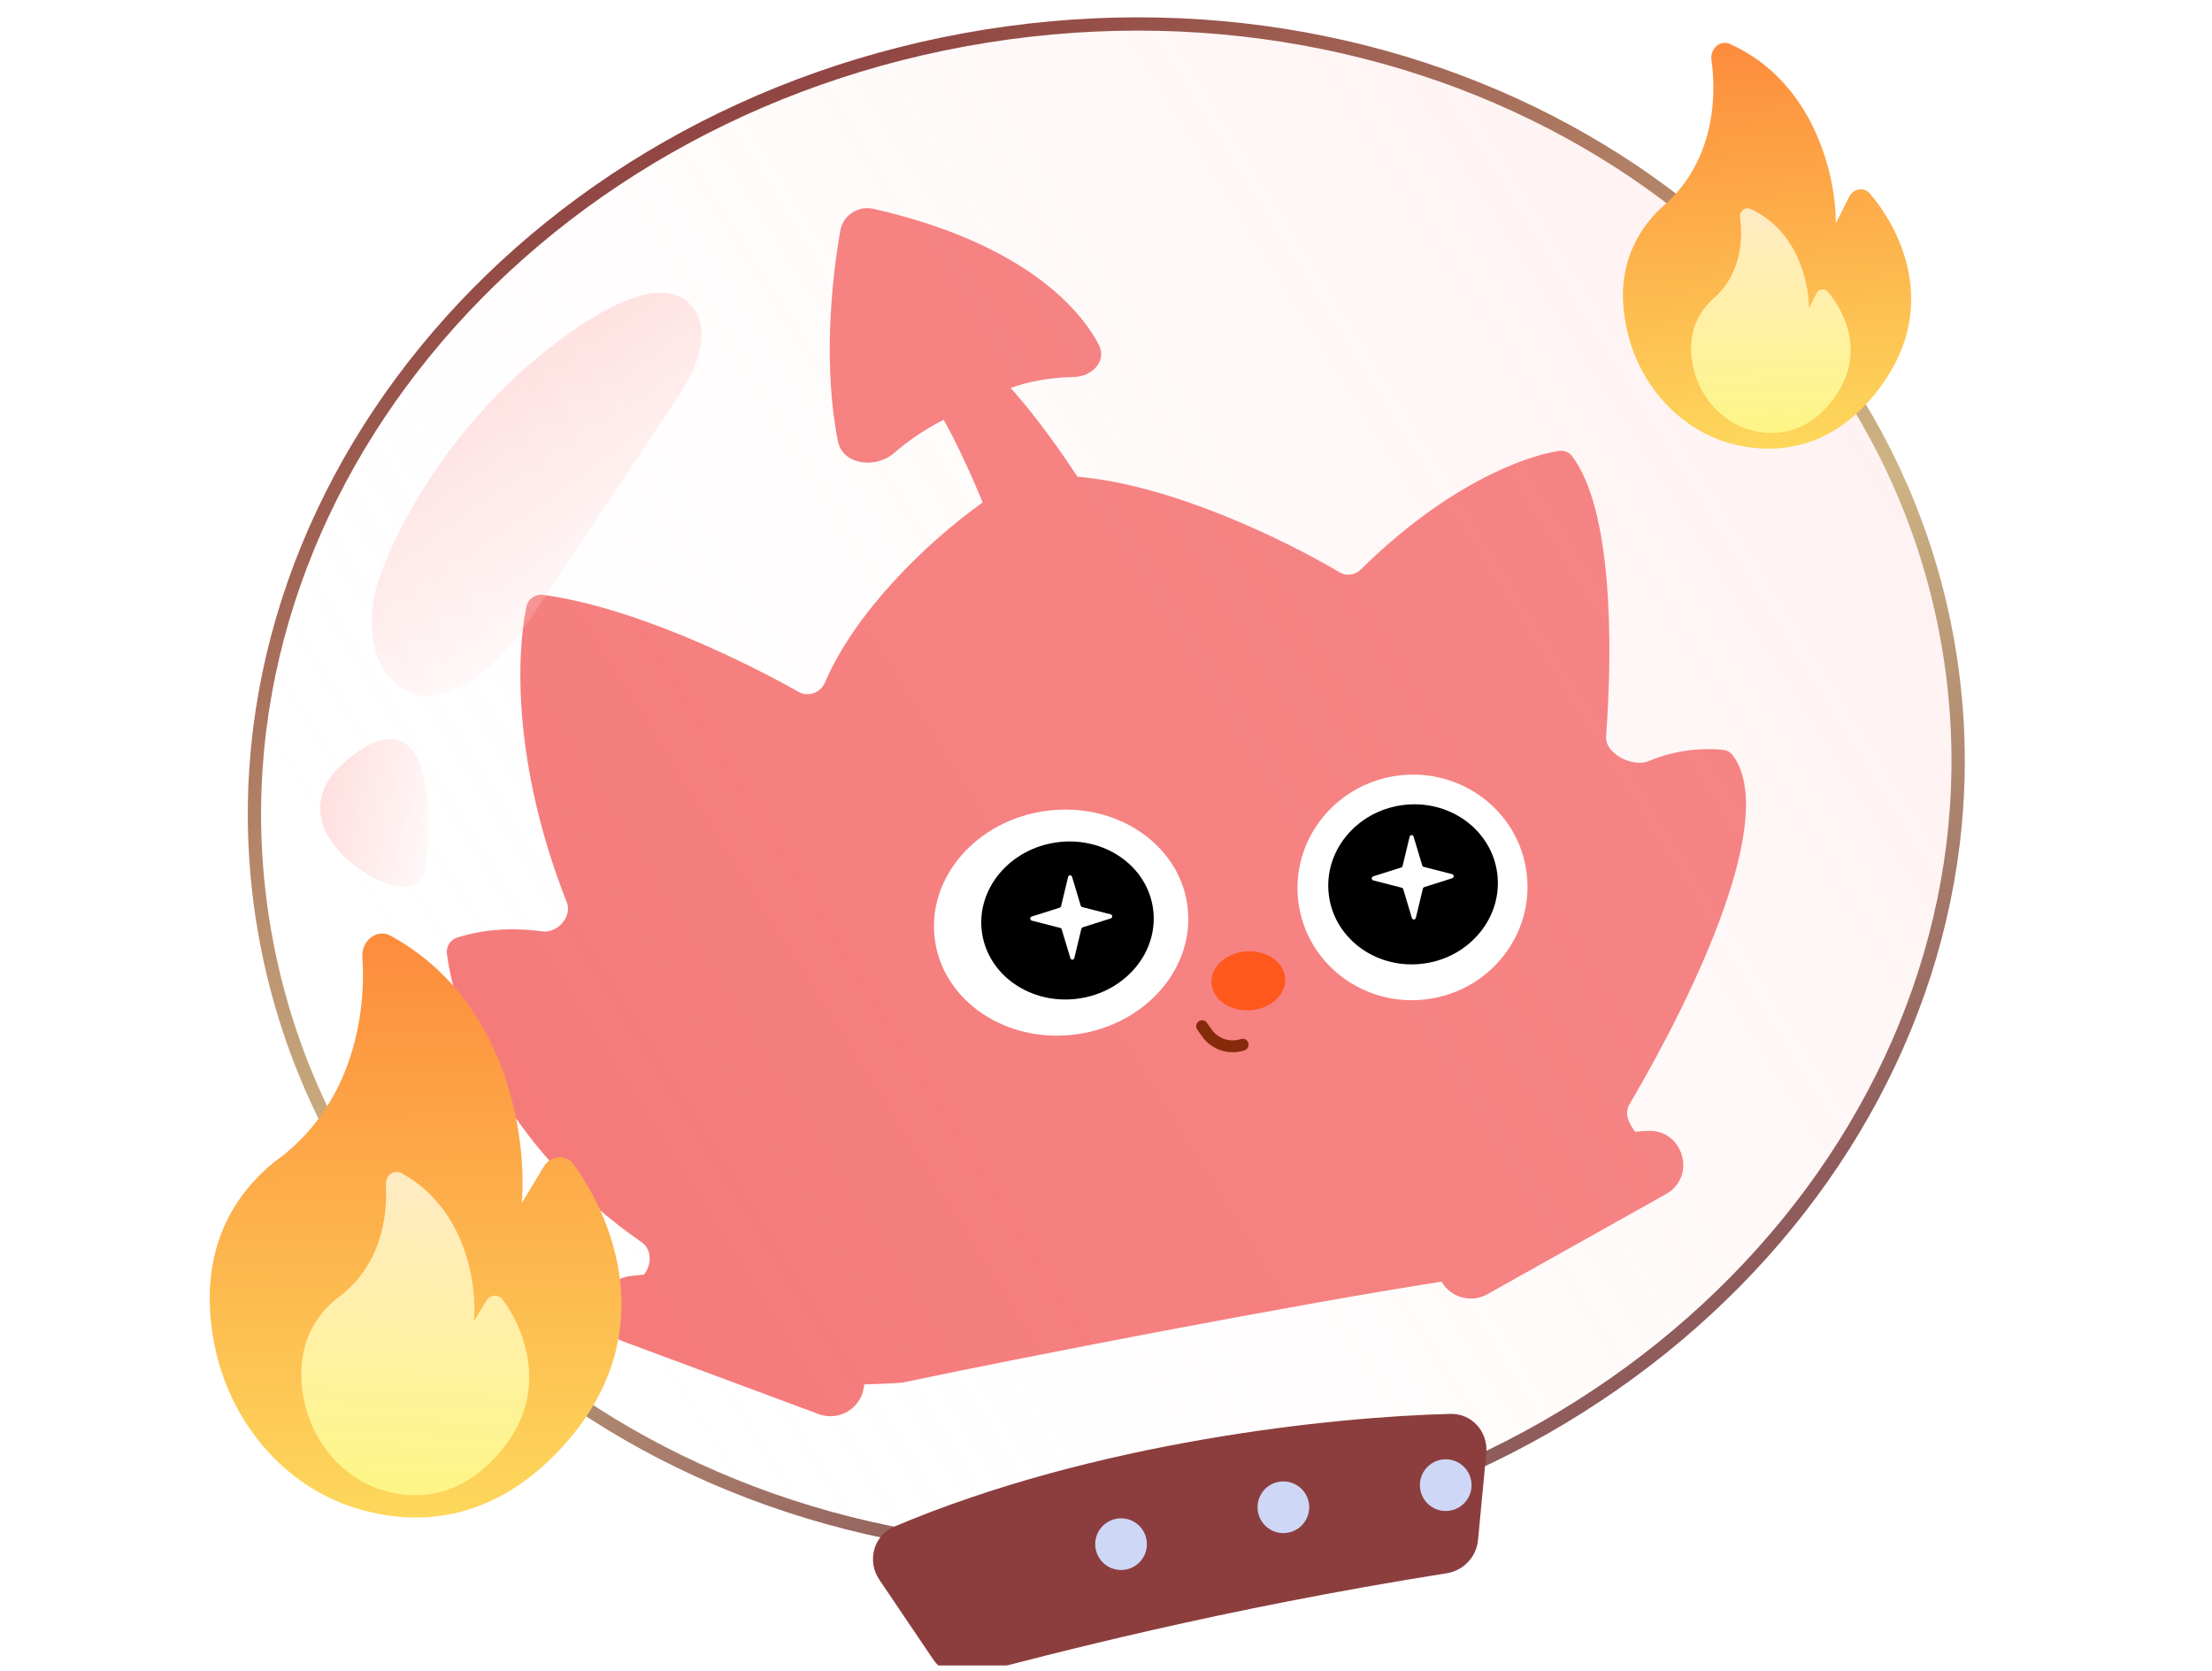 <svg width="286" height="216" viewBox="0 0 286 216" fill="none" xmlns="http://www.w3.org/2000/svg">
<g clip-path="url(#clip0_3060_20834)">
<g filter="url(#filter0_ii_3060_20834)">
<path d="M118.188 26.955C118.543 24.949 120.504 23.68 122.491 24.133C140.358 28.201 148.543 35.902 151.59 41.65C152.735 43.813 150.75 45.832 148.304 45.875C145.018 45.932 142.301 46.531 140.221 47.282C142.085 49.352 145.465 53.55 148.852 58.75C161.069 59.813 175.535 66.858 182.729 71.103C183.614 71.626 184.743 71.485 185.475 70.763C196.498 59.871 206.529 56.107 211.133 55.42C211.771 55.325 212.406 55.575 212.797 56.089C217.937 62.843 218.114 79.935 217.204 92.34C217.042 94.56 220.679 96.384 222.726 95.508C226.323 93.967 230.037 93.802 232.36 94.066C232.823 94.119 233.254 94.342 233.537 94.712C239.555 102.586 228.849 125.223 220.2 139.926C219.581 140.978 220.075 142.289 220.966 143.416L222.526 143.317C227.163 143.023 228.991 149.212 224.938 151.484L201.848 164.428C199.71 165.626 197.085 164.817 195.928 162.799C177.1 165.727 142.692 172.385 126.245 175.841C126.14 175.863 126.035 175.876 125.928 175.883C124.313 175.978 122.765 176.041 121.283 176.079L121.246 176.374C120.892 179.165 118.03 180.897 115.393 179.917L90.058 170.5C85.73 168.891 86.535 162.541 91.128 162.063L92.798 161.89C93.799 160.686 93.869 158.653 92.527 157.722C74.651 145.319 68.407 128.899 67.324 120.411C67.206 119.484 67.757 118.612 68.647 118.327C72.53 117.085 76.479 117.084 79.652 117.521C81.614 117.792 83.554 115.611 82.827 113.769C75.948 96.346 76.24 82.157 77.603 75.555C77.812 74.539 78.77 73.892 79.798 74.031C91.215 75.583 105.215 82.284 112.818 86.579C114.059 87.279 115.647 86.668 116.206 85.358C120.076 76.282 129.313 67.274 136.6 62.075C135.111 58.476 133.391 54.701 131.565 51.393C129.021 52.673 126.885 54.185 125.16 55.685C122.77 57.76 118.497 57.256 117.878 54.152C116.008 44.751 116.962 33.9 118.188 26.955Z" fill="#F57979"/>
</g>
<g filter="url(#filter1_n_3060_20834)">
<ellipse cx="143.038" cy="101.79" rx="111.268" ry="99.216" transform="rotate(-9.051 143.038 101.79)" fill="url(#paint0_linear_3060_20834)" fill-opacity="0.9"/>
<path d="M127.564 4.657C187.876 -4.951 243.54 30.864 252.072 84.42C260.604 137.976 218.823 189.315 158.511 198.923C98.2 208.531 42.535 172.716 34.003 119.16C25.472 65.604 67.252 14.265 127.564 4.657Z" stroke="url(#paint1_linear_3060_20834)" stroke-width="1.718"/>
</g>
<g filter="url(#filter2_ii_3060_20834)">
<path d="M132.103 212.576L125.14 202.271C123.506 199.853 124.405 196.543 127.093 195.406C152.989 184.453 183.599 181.225 198.998 180.844C201.766 180.776 203.882 183.172 203.619 185.928L202.55 197.163C202.342 199.341 200.676 201.097 198.516 201.44C168.989 206.127 147.313 211.899 137.176 214.516C135.241 215.015 133.221 214.231 132.103 212.576Z" fill="#8C3E3E"/>
</g>
<circle cx="165.934" cy="194.822" r="3.34" fill="#CFD7F7"/>
<circle cx="144.946" cy="199.592" r="3.34" fill="#CFD7F7"/>
<circle cx="186.926" cy="191.963" r="3.34" fill="#CFD7F7"/>
<g filter="url(#filter3_g_3060_20834)">
<ellipse cx="137.198" cy="119.253" rx="16.475" ry="14.573" transform="rotate(-7.758 137.198 119.253)" fill="white"/>
</g>
<g filter="url(#filter4_g_3060_20834)">
<ellipse cx="138.022" cy="118.979" rx="11.166" ry="10.194" transform="rotate(-7.758 138.022 118.979)" fill="black"/>
</g>
<g filter="url(#filter5_g_3060_20834)">
<ellipse cx="182.629" cy="114.704" rx="14.876" ry="14.573" transform="rotate(-7.758 182.629 114.704)" fill="white"/>
</g>
<ellipse cx="161.404" cy="126.775" rx="4.772" ry="3.817" transform="rotate(-3.988 161.404 126.775)" fill="#FF581D"/>
<path d="M155.422 132.645L156.054 133.529C157.096 134.989 158.969 135.598 160.671 135.03V135.03" stroke="#852A0A" stroke-width="1.527" stroke-linecap="round"/>
<g filter="url(#filter6_g_3060_20834)">
<ellipse cx="182.701" cy="114.308" rx="10.977" ry="10.333" transform="rotate(-7.758 182.701 114.308)" fill="black"/>
</g>
<path opacity="0.8" d="M87.051 52.213L68.398 80.239C64.338 86.34 56.743 93.089 51.148 88.357C47.696 85.438 47.704 79.922 48.542 76.324C50.346 69.914 57.834 54.322 73.352 43.232C82.7 36.551 87.388 36.999 89.507 39.65C92.389 43.257 89.609 48.369 87.051 52.213Z" fill="url(#paint2_linear_3060_20834)"/>
<path opacity="0.89" d="M46.453 97.032C55.614 90.924 55.996 104.666 55.042 112.301C53.896 116.5 48.839 114.05 46.453 112.301C42.636 109.756 37.292 103.139 46.453 97.032Z" fill="url(#paint3_linear_3060_20834)"/>
<circle cx="138.756" cy="118.809" r="1.225" fill="white"/>
<circle cx="182.85" cy="113.91" r="1.225" fill="white"/>
<g filter="url(#filter7_i_3060_20834)">
<path d="M35.423 150.223C45.5 143.056 47.357 131.387 46.853 123.648C46.722 121.638 48.709 119.975 50.476 120.939C65.582 129.175 68.182 146.996 67.457 155.515L70.311 150.783C71.18 149.344 73.176 149.143 74.164 150.504C79.906 158.415 85.376 173.633 72.271 187.491C63.38 196.892 53.579 197.365 45.715 194.85C36.703 191.968 30.027 183.938 27.924 174.713C26.083 166.641 26.904 157.2 35.423 150.223Z" fill="url(#paint4_linear_3060_20834)"/>
</g>
<g filter="url(#filter8_i_3060_20834)">
<path d="M214.741 26.905C221.381 21.366 222.048 13.129 221.28 7.759C221.08 6.366 222.376 5.099 223.66 5.676C234.636 10.605 237.409 22.892 237.361 28.871L239.097 25.418C239.625 24.368 241.007 24.12 241.768 25.016C246.198 30.223 250.831 40.539 242.439 50.908C236.746 57.942 229.937 58.799 224.319 57.469C217.88 55.944 212.792 50.705 210.829 44.385C209.111 38.855 209.176 32.229 214.741 26.905Z" fill="url(#paint5_linear_3060_20834)"/>
</g>
<path d="M43.552 167.834C49.132 163.865 50.161 157.403 49.882 153.117C49.809 152.005 50.909 151.084 51.888 151.618C60.253 156.178 61.693 166.047 61.291 170.764L62.872 168.144C63.353 167.347 64.458 167.236 65.005 167.989C68.185 172.37 71.214 180.797 63.957 188.471C59.033 193.677 53.606 193.939 49.252 192.547C44.261 190.951 40.564 186.504 39.399 181.395C38.38 176.925 38.835 171.698 43.552 167.834Z" fill="url(#paint6_linear_3060_20834)"/>
<path d="M221.356 38.749C225.034 35.682 225.403 31.12 224.978 28.147C224.867 27.375 225.585 26.674 226.296 26.993C232.374 29.723 233.909 36.527 233.883 39.838L234.844 37.926C235.137 37.344 235.902 37.207 236.323 37.703C238.776 40.586 241.342 46.299 236.695 52.041C233.542 55.936 229.772 56.411 226.661 55.674C223.095 54.83 220.278 51.928 219.19 48.429C218.239 45.367 218.275 41.697 221.356 38.749Z" fill="url(#paint7_linear_3060_20834)"/>
<path d="M177.558 113.8L181.241 114.744C181.285 114.756 181.325 114.779 181.358 114.811C181.391 114.843 181.416 114.883 181.43 114.928L182.55 118.658C182.568 118.715 182.603 118.764 182.65 118.798C182.697 118.833 182.753 118.851 182.811 118.849C182.868 118.847 182.924 118.826 182.969 118.789C183.014 118.753 183.046 118.701 183.06 118.644L183.972 114.857C183.983 114.812 184.005 114.77 184.037 114.736C184.068 114.702 184.107 114.677 184.15 114.663L187.774 113.516C187.829 113.498 187.877 113.462 187.91 113.414C187.944 113.365 187.961 113.307 187.959 113.248C187.958 113.189 187.937 113.132 187.901 113.085C187.865 113.039 187.816 113.006 187.76 112.991L184.077 112.047C184.033 112.036 183.993 112.013 183.96 111.98C183.927 111.948 183.902 111.908 183.888 111.864L182.768 108.133C182.75 108.076 182.715 108.027 182.668 107.993C182.621 107.958 182.565 107.941 182.507 107.942C182.45 107.944 182.394 107.965 182.349 108.002C182.304 108.039 182.272 108.09 182.258 108.147L181.346 111.934C181.335 111.98 181.313 112.021 181.282 112.055C181.25 112.089 181.211 112.114 181.168 112.128L177.544 113.276C177.489 113.293 177.441 113.329 177.408 113.377C177.374 113.426 177.357 113.484 177.359 113.543C177.361 113.602 177.381 113.66 177.417 113.706C177.453 113.752 177.503 113.785 177.558 113.8Z" fill="white"/>
<path d="M133.402 118.995L137.085 119.939C137.129 119.951 137.169 119.974 137.202 120.006C137.235 120.038 137.26 120.078 137.273 120.123L138.394 123.854C138.412 123.91 138.446 123.959 138.493 123.994C138.54 124.028 138.597 124.046 138.655 124.044C138.712 124.043 138.768 124.022 138.813 123.985C138.858 123.948 138.89 123.897 138.904 123.839L139.816 120.052C139.827 120.007 139.849 119.965 139.88 119.931C139.911 119.898 139.951 119.872 139.994 119.858L143.618 118.711C143.673 118.693 143.721 118.657 143.754 118.609C143.787 118.561 143.805 118.503 143.803 118.443C143.801 118.384 143.781 118.327 143.745 118.281C143.709 118.234 143.659 118.201 143.603 118.186L139.921 117.243C139.877 117.231 139.837 117.208 139.804 117.176C139.771 117.144 139.746 117.103 139.732 117.059L138.611 113.328C138.594 113.272 138.559 113.223 138.512 113.188C138.465 113.154 138.409 113.136 138.351 113.138C138.293 113.139 138.238 113.16 138.193 113.197C138.148 113.234 138.116 113.285 138.102 113.343L137.19 117.13C137.179 117.175 137.156 117.216 137.125 117.25C137.094 117.284 137.055 117.31 137.012 117.324L133.388 118.471C133.333 118.489 133.285 118.524 133.251 118.573C133.218 118.621 133.201 118.679 133.203 118.738C133.204 118.798 133.225 118.855 133.261 118.901C133.297 118.948 133.346 118.981 133.402 118.995Z" fill="white"/>
</g>
<defs>
<filter id="filter0_ii_3060_20834" x="58.72" y="24.041" width="176.573" height="158.061" filterUnits="userSpaceOnUse" color-interpolation-filters="sRGB">
<feFlood flood-opacity="0" result="BackgroundImageFix"/>
<feBlend mode="normal" in="SourceGraphic" in2="BackgroundImageFix" result="shape"/>
<feColorMatrix in="SourceAlpha" type="matrix" values="0 0 0 0 0 0 0 0 0 0 0 0 0 0 0 0 0 0 127 0" result="hardAlpha"/>
<feOffset dx="-8.589" dy="1.909"/>
<feGaussianBlur stdDeviation="7.11"/>
<feComposite in2="hardAlpha" operator="arithmetic" k2="-1" k3="1"/>
<feColorMatrix type="matrix" values="0 0 0 0 1 0 0 0 0 0.913 0 0 0 0 0.793 0 0 0 0.8 0"/>
<feBlend mode="normal" in2="shape" result="effect1_innerShadow_3060_20834"/>
<feColorMatrix in="SourceAlpha" type="matrix" values="0 0 0 0 0 0 0 0 0 0 0 0 0 0 0 0 0 0 127 0" result="hardAlpha"/>
<feOffset dx="-0.954" dy="0.954"/>
<feGaussianBlur stdDeviation="0.477"/>
<feComposite in2="hardAlpha" operator="arithmetic" k2="-1" k3="1"/>
<feColorMatrix type="matrix" values="0 0 0 0 0.871 0 0 0 0 1 0 0 0 0 0.998 0 0 0 0.5 0"/>
<feBlend mode="normal" in2="effect1_innerShadow_3060_20834" result="effect2_innerShadow_3060_20834"/>
</filter>
<filter id="filter1_n_3060_20834" x="32.039" y="2.242" width="221.996" height="199.098" filterUnits="userSpaceOnUse" color-interpolation-filters="sRGB">
<feFlood flood-opacity="0" result="BackgroundImageFix"/>
<feBlend mode="normal" in="SourceGraphic" in2="BackgroundImageFix" result="shape"/>
<feTurbulence type="fractalNoise" baseFrequency="0.109 0.109" stitchTiles="stitch" numOctaves="3" result="noise" seed="1999" />
<feColorMatrix in="noise" type="luminanceToAlpha" result="alphaNoise" />
<feComponentTransfer in="alphaNoise" result="coloredNoise1">
<feFuncA type="discrete" tableValues="1 1 1 1 1 1 1 1 1 1 1 1 1 1 1 1 1 1 1 1 1 1 1 1 1 1 1 1 1 1 1 1 1 1 1 1 1 1 1 1 1 1 1 1 1 1 1 1 1 1 1 0 0 0 0 0 0 0 0 0 0 0 0 0 0 0 0 0 0 0 0 0 0 0 0 0 0 0 0 0 0 0 0 0 0 0 0 0 0 0 0 0 0 0 0 0 0 0 0 0 "/>
</feComponentTransfer>
<feComposite operator="in" in2="shape" in="coloredNoise1" result="noise1Clipped" />
<feFlood flood-color="rgba(0, 0, 0, 0.08)" result="color1Flood" />
<feComposite operator="in" in2="noise1Clipped" in="color1Flood" result="color1" />
<feMerge result="effect1_noise_3060_20834">
<feMergeNode in="shape" />
<feMergeNode in="color1" />
</feMerge>
</filter>
<filter id="filter2_ii_3060_20834" x="114.209" y="180.844" width="89.432" height="35.729" filterUnits="userSpaceOnUse" color-interpolation-filters="sRGB">
<feFlood flood-opacity="0" result="BackgroundImageFix"/>
<feBlend mode="normal" in="SourceGraphic" in2="BackgroundImageFix" result="shape"/>
<feColorMatrix in="SourceAlpha" type="matrix" values="0 0 0 0 0 0 0 0 0 0 0 0 0 0 0 0 0 0 127 0" result="hardAlpha"/>
<feOffset dx="-10.497" dy="1.909"/>
<feGaussianBlur stdDeviation="5.058"/>
<feComposite in2="hardAlpha" operator="arithmetic" k2="-1" k3="1"/>
<feColorMatrix type="matrix" values="0 0 0 0 0.869 0 0 0 0 0.72 0 0 0 0 1 0 0 0 0.2 0"/>
<feBlend mode="normal" in2="shape" result="effect1_innerShadow_3060_20834"/>
<feColorMatrix in="SourceAlpha" type="matrix" values="0 0 0 0 0 0 0 0 0 0 0 0 0 0 0 0 0 0 127 0" result="hardAlpha"/>
<feOffset dx="-0.954"/>
<feGaussianBlur stdDeviation="0.477"/>
<feComposite in2="hardAlpha" operator="arithmetic" k2="-1" k3="1"/>
<feColorMatrix type="matrix" values="0 0 0 0 0.859 0 0 0 0 0.976 0 0 0 0 0.984 0 0 0 0.2 0"/>
<feBlend mode="normal" in2="effect1_innerShadow_3060_20834" result="effect2_innerShadow_3060_20834"/>
</filter>
<filter id="filter3_g_3060_20834" x="120.277" y="104.163" width="33.841" height="30.179" filterUnits="userSpaceOnUse" color-interpolation-filters="sRGB">
<feFlood flood-opacity="0" result="BackgroundImageFix"/>
<feBlend mode="normal" in="SourceGraphic" in2="BackgroundImageFix" result="shape"/>
<feTurbulence type="fractalNoise" baseFrequency="1.164 1.164" numOctaves="3" seed="3511" />
<feDisplacementMap in="shape" scale="0.954" xChannelSelector="R" yChannelSelector="G" result="displacedImage" width="100%" height="100%" />
<feMerge result="effect1_texture_3060_20834">
<feMergeNode in="displacedImage"/>
</feMerge>
</filter>
<filter id="filter4_g_3060_20834" x="126.558" y="108.45" width="22.927" height="21.056" filterUnits="userSpaceOnUse" color-interpolation-filters="sRGB">
<feFlood flood-opacity="0" result="BackgroundImageFix"/>
<feBlend mode="normal" in="SourceGraphic" in2="BackgroundImageFix" result="shape"/>
<feTurbulence type="fractalNoise" baseFrequency="1.773 1.773" numOctaves="3" seed="3511" />
<feDisplacementMap in="shape" scale="0.627" xChannelSelector="R" yChannelSelector="G" result="displacedImage" width="100%" height="100%" />
<feMerge result="effect1_texture_3060_20834">
<feMergeNode in="displacedImage"/>
</feMerge>
</filter>
<filter id="filter5_g_3060_20834" x="167.281" y="99.646" width="30.697" height="30.116" filterUnits="userSpaceOnUse" color-interpolation-filters="sRGB">
<feFlood flood-opacity="0" result="BackgroundImageFix"/>
<feBlend mode="normal" in="SourceGraphic" in2="BackgroundImageFix" result="shape"/>
<feTurbulence type="fractalNoise" baseFrequency="1.164 1.164" numOctaves="3" seed="3511" />
<feDisplacementMap in="shape" scale="0.954" xChannelSelector="R" yChannelSelector="G" result="displacedImage" width="100%" height="100%" />
<feMerge result="effect1_texture_3060_20834">
<feMergeNode in="displacedImage"/>
</feMerge>
</filter>
<filter id="filter6_g_3060_20834" x="171.421" y="103.648" width="22.56" height="21.32" filterUnits="userSpaceOnUse" color-interpolation-filters="sRGB">
<feFlood flood-opacity="0" result="BackgroundImageFix"/>
<feBlend mode="normal" in="SourceGraphic" in2="BackgroundImageFix" result="shape"/>
<feTurbulence type="fractalNoise" baseFrequency="1.773 1.773" numOctaves="3" seed="3511" />
<feDisplacementMap in="shape" scale="0.627" xChannelSelector="R" yChannelSelector="G" result="displacedImage" width="100%" height="100%" />
<feMerge result="effect1_texture_3060_20834">
<feMergeNode in="displacedImage"/>
</feMerge>
</filter>
<filter id="filter7_i_3060_20834" x="27.113" y="120.658" width="53.234" height="75.494" filterUnits="userSpaceOnUse" color-interpolation-filters="sRGB">
<feFlood flood-opacity="0" result="BackgroundImageFix"/>
<feBlend mode="normal" in="SourceGraphic" in2="BackgroundImageFix" result="shape"/>
<feColorMatrix in="SourceAlpha" type="matrix" values="0 0 0 0 0 0 0 0 0 0 0 0 0 0 0 0 0 0 127 0" result="hardAlpha"/>
<feOffset/>
<feGaussianBlur stdDeviation="8.359"/>
<feComposite in2="hardAlpha" operator="arithmetic" k2="-1" k3="1"/>
<feColorMatrix type="matrix" values="0 0 0 0 1 0 0 0 0 0.48 0 0 0 0 0.48 0 0 0 1 0"/>
<feBlend mode="normal" in2="shape" result="effect1_innerShadow_3060_20834"/>
</filter>
<filter id="filter8_i_3060_20834" x="209.84" y="5.533" width="37.266" height="52.461" filterUnits="userSpaceOnUse" color-interpolation-filters="sRGB">
<feFlood flood-opacity="0" result="BackgroundImageFix"/>
<feBlend mode="normal" in="SourceGraphic" in2="BackgroundImageFix" result="shape"/>
<feColorMatrix in="SourceAlpha" type="matrix" values="0 0 0 0 0 0 0 0 0 0 0 0 0 0 0 0 0 0 127 0" result="hardAlpha"/>
<feOffset/>
<feGaussianBlur stdDeviation="5.846"/>
<feComposite in2="hardAlpha" operator="arithmetic" k2="-1" k3="1"/>
<feColorMatrix type="matrix" values="0 0 0 0 1 0 0 0 0 0.48 0 0 0 0 0.48 0 0 0 1 0"/>
<feBlend mode="normal" in2="shape" result="effect1_innerShadow_3060_20834"/>
</filter>
<linearGradient id="paint0_linear_3060_20834" x1="252.895" y1="73.375" x2="53.388" y2="158.036" gradientUnits="userSpaceOnUse">
<stop stop-color="#FFB2B2" stop-opacity="0.2"/>
<stop offset="1" stop-color="white" stop-opacity="0"/>
</linearGradient>
<linearGradient id="paint1_linear_3060_20834" x1="35.202" y1="33.872" x2="115.84" y2="207.703" gradientUnits="userSpaceOnUse">
<stop stop-color="#8C3E3E"/>
<stop offset="0.587" stop-color="#CEB484"/>
<stop offset="1" stop-color="#8F5B5B"/>
</linearGradient>
<linearGradient id="paint2_linear_3060_20834" x1="59.999" y1="50.809" x2="111.74" y2="121.448" gradientUnits="userSpaceOnUse">
<stop stop-color="#FFD9D9"/>
<stop offset="0.44" stop-color="#FFD9D9" stop-opacity="0"/>
</linearGradient>
<linearGradient id="paint3_linear_3060_20834" x1="41.395" y1="97.267" x2="61.448" y2="101.365" gradientUnits="userSpaceOnUse">
<stop stop-color="#FFD9D9"/>
<stop offset="1" stop-color="#FFD9D9" stop-opacity="0"/>
</linearGradient>
<linearGradient id="paint4_linear_3060_20834" x1="53.45" y1="118.96" x2="53.889" y2="196.151" gradientUnits="userSpaceOnUse">
<stop stop-color="#FD8A3C"/>
<stop offset="1" stop-color="#FDD85B"/>
</linearGradient>
<linearGradient id="paint5_linear_3060_20834" x1="225.627" y1="4.136" x2="230.088" y2="57.936" gradientUnits="userSpaceOnUse">
<stop stop-color="#FD8A3C"/>
<stop offset="1" stop-color="#FDD85B"/>
</linearGradient>
<linearGradient id="paint6_linear_3060_20834" x1="53.535" y1="150.522" x2="50.852" y2="205.763" gradientUnits="userSpaceOnUse">
<stop stop-color="#FFEAC5"/>
<stop offset="1" stop-color="#FEF973"/>
</linearGradient>
<linearGradient id="paint7_linear_3060_20834" x1="227.385" y1="26.14" x2="228.487" y2="64.804" gradientUnits="userSpaceOnUse">
<stop stop-color="#FFEAC5"/>
<stop offset="1" stop-color="#FEF973"/>
</linearGradient>
<clipPath id="clip0_3060_20834">
<rect width="292.59" height="215.284" fill="white" transform="translate(-7)"/>
</clipPath>
</defs>
</svg>
